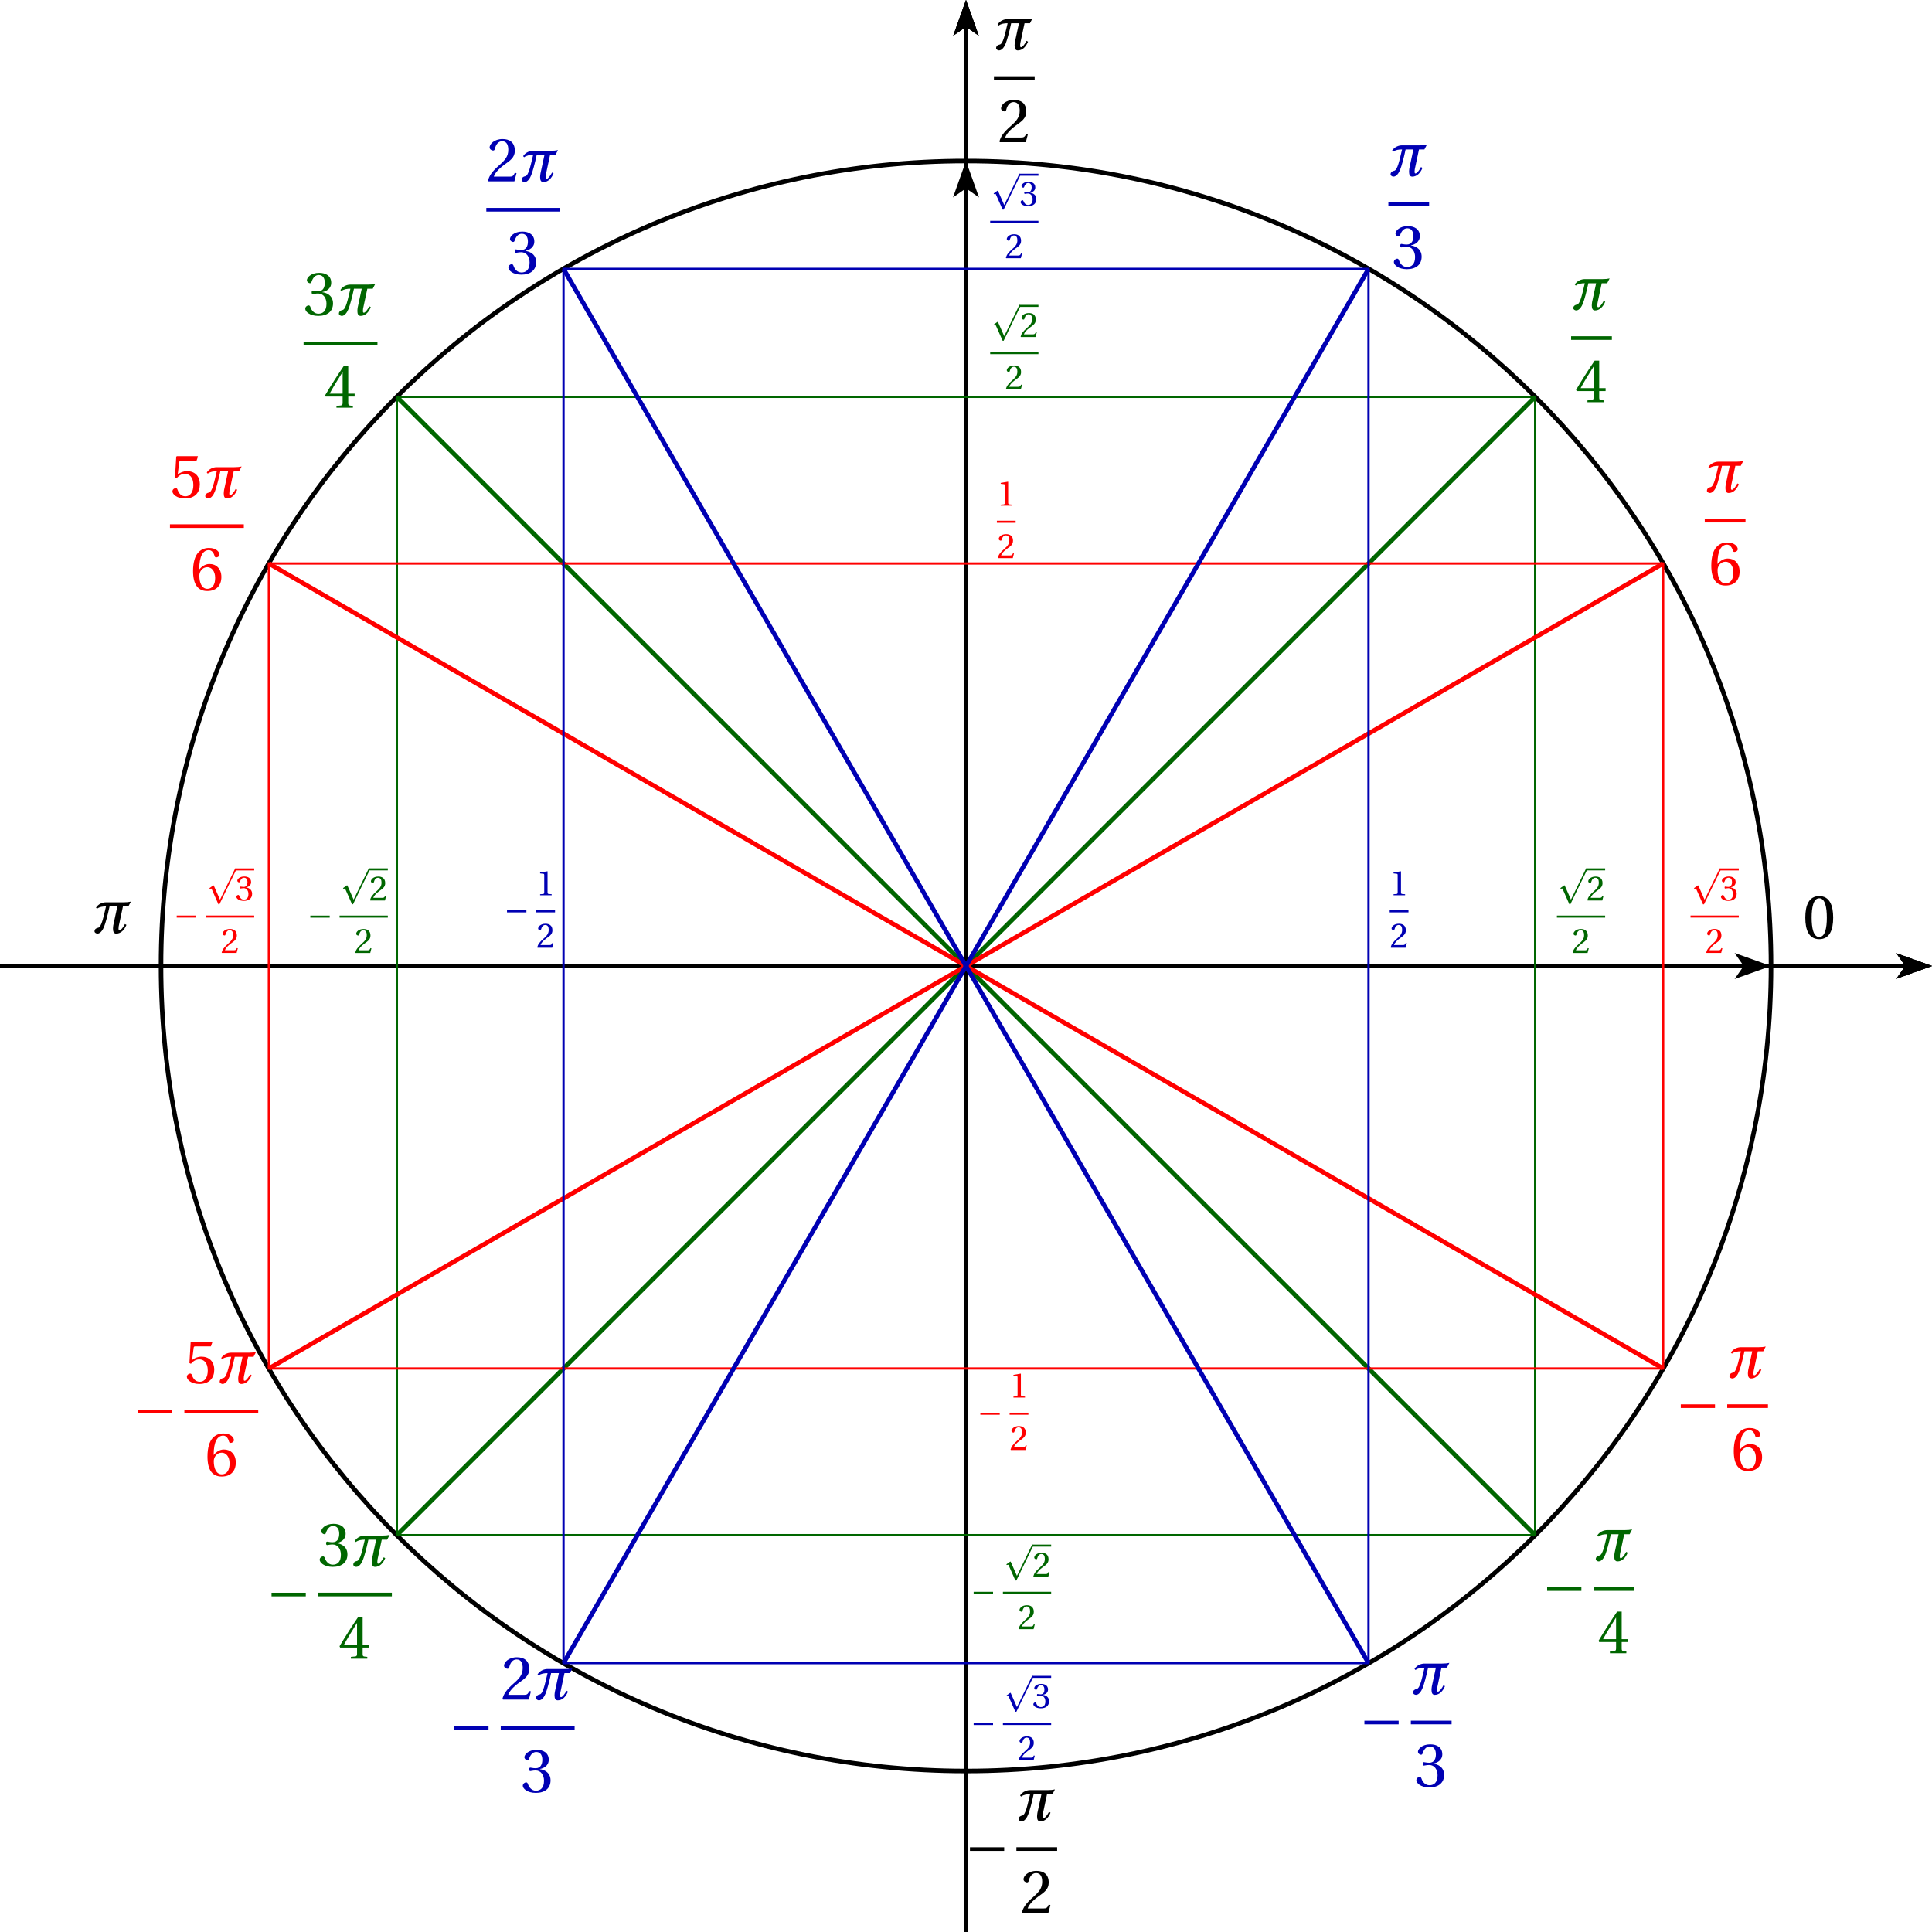 <?xml version='1.0' encoding='UTF-8'?>
<!-- This file was generated by dvisvgm 2.2 -->
<svg height='340.156pt' version='1.1' viewBox='30.598 21.555 340.156 340.156' width='340.156pt' xmlns='http://www.w3.org/2000/svg' xmlns:xlink='http://www.w3.org/1999/xlink'>
<defs>
<clipPath id='clip1'>
<path d='M30.598 361.711V21.554H370.754V361.711Z'/>
</clipPath>
<path d='M5.742 -1.556C5.457 -0.997 5.019 -0.427 4.778 -0.427C4.646 -0.427 4.613 -0.559 4.613 -0.756C4.613 -0.877 4.624 -1.019 4.646 -1.162L5.391 -4.657H6.344L6.783 -5.501C6.465 -5.424 6.016 -5.38 5.501 -5.38H2.389C1.83 -5.38 1.063 -5.106 0.647 -4.438L0.822 -4.241C1.26 -4.58 1.83 -4.657 2.411 -4.657C1.94 -2.728 1.622 -1.008 1.008 -0.899C0.734 -0.855 0.384 -0.679 0.384 -0.263C0.384 -0.011 0.723 0.131 0.888 0.131C1.468 0.131 1.874 -0.592 2.071 -1.085C2.323 -1.72 2.707 -3.09 3.035 -4.657H4.405L3.693 -1.348C3.66 -1.118 3.638 -0.909 3.638 -0.734C3.638 -0.175 3.813 0.131 4.208 0.131C5.008 0.131 5.621 -0.482 6.005 -1.403L5.742 -1.556Z' id='g12-188'/>
<path d='M1.645 -4.005C2.235 -4.005 2.403 -3.086 2.403 -2.074S2.235 -0.143 1.645 -0.143S0.888 -1.062 0.888 -2.074S1.056 -4.005 1.645 -4.005ZM1.645 -4.222C0.621 -4.222 0.255 -3.316 0.255 -2.074S0.621 0.075 1.645 0.075S3.036 -0.832 3.036 -2.074S2.67 -4.222 1.645 -4.222Z' id='g3-48'/>
<path d='M2.713 0V-0.18L2.192 -0.224C2.062 -0.236 1.987 -0.286 1.987 -0.528V-4.185L1.956 -4.222L0.677 -4.005V-3.85L1.254 -3.781C1.36 -3.769 1.403 -3.719 1.403 -3.539V-0.528C1.403 -0.41 1.385 -0.335 1.347 -0.292C1.316 -0.248 1.267 -0.23 1.198 -0.224L0.677 -0.18V0H2.713Z' id='g3-49'/>
<path d='M3.012 -0.82L2.838 -0.851C2.707 -0.515 2.583 -0.472 2.335 -0.472H0.745C0.844 -0.795 1.211 -1.236 1.788 -1.652C2.384 -2.086 2.844 -2.366 2.844 -3.061C2.844 -3.924 2.273 -4.222 1.621 -4.222C0.77 -4.222 0.329 -3.707 0.329 -3.384C0.329 -3.173 0.565 -3.074 0.671 -3.074C0.782 -3.074 0.826 -3.136 0.851 -3.241C0.95 -3.664 1.192 -4.005 1.577 -4.005C2.055 -4.005 2.192 -3.601 2.192 -3.148C2.192 -2.484 1.857 -2.111 1.316 -1.633C0.553 -0.969 0.286 -0.546 0.168 -0.062L0.23 0H2.8L3.012 -0.82Z' id='g3-50'/>
<path d='M0.807 -2.273C0.807 -2.167 0.838 -2.099 0.919 -2.099C0.993 -2.099 1.161 -2.161 1.459 -2.161C1.987 -2.161 2.285 -1.683 2.285 -1.143C2.285 -0.404 1.919 -0.143 1.478 -0.143C1.068 -0.143 0.801 -0.453 0.683 -0.801C0.646 -0.919 0.584 -0.975 0.497 -0.975C0.385 -0.975 0.168 -0.857 0.168 -0.633C0.168 -0.366 0.596 0.075 1.472 0.075C2.372 0.075 2.937 -0.379 2.937 -1.174C2.937 -2.006 2.223 -2.254 1.881 -2.285V-2.31C2.217 -2.366 2.757 -2.614 2.757 -3.229C2.757 -3.918 2.217 -4.222 1.552 -4.222C0.733 -4.222 0.329 -3.75 0.329 -3.483C0.329 -3.291 0.546 -3.185 0.633 -3.185C0.714 -3.185 0.764 -3.229 0.789 -3.31C0.925 -3.732 1.161 -4.005 1.509 -4.005C1.999 -4.005 2.117 -3.57 2.117 -3.223C2.117 -2.85 1.987 -2.384 1.459 -2.384C1.161 -2.384 0.993 -2.446 0.919 -2.446C0.838 -2.446 0.807 -2.384 0.807 -2.273Z' id='g3-51'/>
<path d='M1.863 -1.111V-0.478C1.863 -0.267 1.794 -0.23 1.645 -0.217L1.248 -0.18V0H2.887V-0.18L2.608 -0.211C2.465 -0.23 2.422 -0.267 2.422 -0.478V-1.111H3.061V-1.403H2.422V-4.148H1.968C1.385 -3.291 0.689 -2.211 0.118 -1.242L0.174 -1.111H1.863ZM0.565 -1.403C0.938 -2.08 1.372 -2.794 1.85 -3.546H1.863V-1.403H0.565Z' id='g3-52'/>
<path d='M2.645 -3.676L2.794 -4.098L2.763 -4.148H0.689L0.627 -4.092L0.503 -2.012L0.652 -1.937C0.913 -2.235 1.167 -2.378 1.503 -2.378C1.9 -2.378 2.335 -2.086 2.335 -1.267C2.335 -0.627 2.074 -0.143 1.534 -0.143C1.099 -0.143 0.876 -0.459 0.751 -0.813C0.72 -0.907 0.664 -0.962 0.577 -0.962C0.453 -0.962 0.248 -0.838 0.248 -0.633C0.248 -0.348 0.683 0.075 1.49 0.075C2.515 0.075 2.98 -0.546 2.98 -1.335C2.98 -2.204 2.434 -2.651 1.695 -2.651C1.354 -2.651 0.987 -2.502 0.789 -2.322L0.776 -2.335L0.919 -3.496C0.938 -3.651 0.981 -3.676 1.099 -3.676H2.645Z' id='g3-53'/>
<path d='M1.689 0.075C2.608 0.075 3.098 -0.484 3.098 -1.329C3.098 -2.167 2.558 -2.633 1.912 -2.62C1.441 -2.633 1.068 -2.291 0.9 -2.086H0.888C0.894 -3.452 1.285 -4.005 1.844 -4.005C2.13 -4.005 2.329 -3.763 2.422 -3.409C2.44 -3.334 2.49 -3.279 2.583 -3.279C2.72 -3.279 2.912 -3.384 2.912 -3.558C2.912 -3.806 2.608 -4.222 1.863 -4.222C1.372 -4.222 1.025 -4.036 0.764 -3.738C0.484 -3.415 0.273 -2.819 0.273 -1.919C0.273 -0.577 0.758 0.075 1.689 0.075ZM1.701 -2.304C2.093 -2.304 2.478 -1.95 2.478 -1.236C2.478 -0.584 2.223 -0.143 1.701 -0.143C1.161 -0.143 0.9 -0.72 0.9 -1.465C0.9 -1.844 1.18 -2.304 1.701 -2.304Z' id='g3-54'/>
<use id='g8-161' transform='scale(1.765)' xlink:href='#g1-161'/>
<use id='g17-48' transform='scale(1.765)' xlink:href='#g3-48'/>
<use id='g17-50' transform='scale(1.765)' xlink:href='#g3-50'/>
<use id='g17-51' transform='scale(1.765)' xlink:href='#g3-51'/>
<use id='g17-52' transform='scale(1.765)' xlink:href='#g3-52'/>
<use id='g17-53' transform='scale(1.765)' xlink:href='#g3-53'/>
<use id='g17-54' transform='scale(1.765)' xlink:href='#g3-54'/>
<path d='M2.471 5.148L1.397 2.713C1.372 2.664 1.36 2.627 1.316 2.627C1.298 2.627 1.292 2.633 1.229 2.676L0.602 3.123L0.689 3.241C0.789 3.216 0.888 3.192 0.95 3.192C0.962 3.192 0.969 3.192 0.969 3.198L2.192 5.961H2.372C2.372 5.961 5.259 -0.012 5.278 -0.019C5.309 -0.087 5.297 -0.093 5.297 -0.124C5.297 -0.192 5.278 -0.36 5.203 -0.36H5.148L2.471 5.148Z' id='g1-112'/>
<path d='M3.943 -1.571V-1.931H0.528V-1.571H3.943Z' id='g1-161'/>
<use id='g5-49' xlink:href='#g3-49'/>
<use id='g5-50' xlink:href='#g3-50'/>
<use id='g5-51' xlink:href='#g3-51'/>
</defs>
<g id='page1'>
<path clip-path='url(#clip1)' d='M364.48 193.875L370.754 191.633L364.48 189.391L366.047 191.633'/>
<path clip-path='url(#clip1)' d='M30.598 191.633H366.047' fill='none' stroke='#000000' stroke-miterlimit='10' stroke-width='0.747'/>
<path clip-path='url(#clip1)' d='M200.676 193.625V191.633' fill='none' stroke='#000000' stroke-miterlimit='10' stroke-width='0.399'/>
<path clip-path='url(#clip1)' d='M200.676 193.625V191.633' fill='none' stroke='#000000' stroke-miterlimit='10' stroke-width='0.399'/>
<path clip-path='url(#clip1)' d='M202.918 27.832L200.676 21.555L198.434 27.832L200.676 26.262'/>
<path clip-path='url(#clip1)' d='M200.676 361.711V26.262' fill='none' stroke='#000000' stroke-miterlimit='10' stroke-width='0.747'/>
<path clip-path='url(#clip1)' d='M364.48 193.875L370.754 191.633L364.48 189.391L366.047 191.633'/>
<path clip-path='url(#clip1)' d='M30.598 191.633H366.047' fill='none' stroke='#000000' stroke-miterlimit='10' stroke-width='0.747'/>
<path clip-path='url(#clip1)' d='M202.918 27.832L200.676 21.555L198.434 27.832L200.676 26.262'/>
<path clip-path='url(#clip1)' d='M200.676 361.711V26.262' fill='none' stroke='#000000' stroke-miterlimit='10' stroke-width='0.747'/>
<path clip-path='url(#clip1)' d='M198.684 191.633H200.676' fill='none' stroke='#000000' stroke-miterlimit='10' stroke-width='0.399'/>
<path clip-path='url(#clip1)' d='M198.684 191.633H200.676' fill='none' stroke='#000000' stroke-miterlimit='10' stroke-width='0.399'/>
<path clip-path='url(#clip1)' d='M202.918 27.832L200.676 21.555L198.434 27.832L200.676 26.262'/>
<path clip-path='url(#clip1)' d='M200.676 361.711V26.262' fill='none' stroke='#000000' stroke-miterlimit='10' stroke-width='0.747'/>
<path clip-path='url(#clip1)' d='M364.48 193.875L370.754 191.633L364.48 189.391L366.047 191.633'/>
<path clip-path='url(#clip1)' d='M30.598 191.633H366.047' fill='none' stroke='#000000' stroke-miterlimit='10' stroke-width='0.747'/>
<path clip-path='url(#clip1)' d='M342.41 191.633V191.633C342.41 113.359 278.949 49.903 200.676 49.903C122.402 49.903 58.946 113.359 58.946 191.633C58.946 269.906 122.402 333.367 200.676 333.367C278.949 333.367 342.41 269.906 342.41 191.633Z' fill='none' stroke='#000000' stroke-miterlimit='10' stroke-width='0.797'/>
<path clip-path='url(#clip1)' d='M335.992 193.926L342.41 191.633L335.992 189.34L337.598 191.633'/>
<path clip-path='url(#clip1)' d='M200.676 191.633H337.598' fill='none' stroke='#000000' stroke-miterlimit='10' stroke-width='0.797'/>
<path clip-path='url(#clip1)' d='M202.969 56.316L200.676 49.902L198.387 56.316L200.676 54.711'/>
<path clip-path='url(#clip1)' d='M200.676 191.633V54.711' fill='none' stroke='#000000' stroke-miterlimit='10' stroke-width='0.797'/>
<path clip-path='url(#clip1)' d='M201.496 191.5C201.496 190.95 201.05 190.504 200.5 190.504C199.95 190.504 199.504 190.95 199.504 191.5S199.95 192.496 200.5 192.496C201.05 192.496 201.496 192.05 201.496 191.5Z' fill-rule='evenodd'/>
<path clip-path='url(#clip1)' d='M100.473 191.633V291.836H300.883V91.43H100.473Z' fill='none' stroke='#006600' stroke-miterlimit='10' stroke-width='0.399'/>
<path clip-path='url(#clip1)' d='M100.473 291.836L300.883 91.43' fill='none' stroke='#006600' stroke-miterlimit='10' stroke-width='0.797'/>
<path clip-path='url(#clip1)' d='M100.473 91.43L300.883 291.836' fill='none' stroke='#006600' stroke-miterlimit='10' stroke-width='0.797'/>
<path clip-path='url(#clip1)' d='M77.937 191.633V262.5H323.418V120.766H77.937Z' fill='none' stroke='#ff0000' stroke-miterlimit='10' stroke-width='0.399'/>
<path clip-path='url(#clip1)' d='M77.937 262.5L323.418 120.766' fill='none' stroke='#ff0000' stroke-miterlimit='10' stroke-width='0.797'/>
<path clip-path='url(#clip1)' d='M323.418 262.5L77.937 120.766' fill='none' stroke='#ff0000' stroke-miterlimit='10' stroke-width='0.797'/>
<g fill='#ff0000' transform='matrix(1 0 0 1 133.653 -77.953)'>
<use x='197.09' xlink:href='#g12-188' y='186.175'/>
</g>
<rect fill='#ff0000' height='0.638' transform='matrix(1 0 0 1 133.653 -77.953)' width='7.173' x='197.09' y='190.854'/>
<g fill='#ff0000' transform='matrix(1 0 0 1 133.653 -77.953)'>
<use x='197.76' xlink:href='#g17-54' y='202.47'/>
</g>
<g fill='#ff0000' transform='matrix(1 0 0 1 -133.653 -77.953)'>
<use x='194.173' xlink:href='#g17-53' y='187.138'/>
<use x='200.007' xlink:href='#g12-188' y='187.138'/>
</g>
<rect fill='#ff0000' height='0.638' transform='matrix(1 0 0 1 -133.653 -77.953)' width='13.007' x='194.173' y='191.816'/>
<g fill='#ff0000' transform='matrix(1 0 0 1 -133.653 -77.953)'>
<use x='197.76' xlink:href='#g17-54' y='203.433'/>
</g>
<g fill='#ff0000' transform='matrix(1 0 0 1 -135.071 77.953)'>
<use x='189.02' xlink:href='#g8-161' y='195.231'/>
<use x='198.13' xlink:href='#g17-53' y='187.138'/>
<use x='203.964' xlink:href='#g12-188' y='187.138'/>
</g>
<rect fill='#ff0000' height='0.638' transform='matrix(1 0 0 1 -135.071 77.953)' width='13.007' x='198.13' y='191.816'/>
<g fill='#ff0000' transform='matrix(1 0 0 1 -135.071 77.953)'>
<use x='201.717' xlink:href='#g17-54' y='203.433'/>
</g>
<g fill='#ff0000' transform='matrix(1 0 0 1 133.653 77.953)'>
<use x='191.937' xlink:href='#g8-161' y='194.269'/>
<use x='201.047' xlink:href='#g12-188' y='186.175'/>
</g>
<rect fill='#ff0000' height='0.638' transform='matrix(1 0 0 1 133.653 77.953)' width='7.173' x='201.047' y='190.854'/>
<g fill='#ff0000' transform='matrix(1 0 0 1 133.653 77.953)'>
<use x='201.717' xlink:href='#g17-54' y='202.47'/>
</g>
<g fill='#ff0000' transform='matrix(1 0 0 1 7.087 78.52)'>
<use x='195.586' xlink:href='#g1-161' y='193.689'/>
<use x='201.266' xlink:href='#g5-49' y='189.103'/>
</g>
<rect fill='#ff0000' height='0.361' transform='matrix(1 0 0 1 7.087 78.52)' width='3.306' x='201.266' y='191.754'/>
<g fill='#ff0000' transform='matrix(1 0 0 1 7.087 78.52)'>
<use x='201.266' xlink:href='#g5-50' y='198.336'/>
</g>
<g fill='#ff0000' transform='matrix(1 0 0 1 7.087 -78.52)'>
<use x='199.024' xlink:href='#g5-49' y='189.103'/>
</g>
<rect fill='#ff0000' height='0.361' transform='matrix(1 0 0 1 7.087 -78.52)' width='3.306' x='199.024' y='191.754'/>
<g fill='#ff0000' transform='matrix(1 0 0 1 7.087 -78.52)'>
<use x='199.024' xlink:href='#g5-50' y='198.336'/>
</g>
<g fill='#ff0000' transform='matrix(1 0 0 1 131.81 -9.922)'>
<use x='196.429' xlink:href='#g1-112' y='184.732'/>
</g>
<rect fill='#ff0000' height='0.359' transform='matrix(1 0 0 1 131.81 -9.922)' width='3.306' x='201.618' y='184.373'/>
<g fill='#ff0000' transform='matrix(1 0 0 1 131.81 -9.922)'>
<use x='201.618' xlink:href='#g5-51' y='190.018'/>
</g>
<rect fill='#ff0000' height='0.361' transform='matrix(1 0 0 1 131.81 -9.922)' width='8.495' x='196.429' y='192.669'/>
<g fill='#ff0000' transform='matrix(1 0 0 1 131.81 -9.922)'>
<use x='199.024' xlink:href='#g5-50' y='199.252'/>
</g>
<g fill='#ff0000' transform='matrix(1 0 0 1 -131.81 -9.922)'>
<use x='192.991' xlink:href='#g1-161' y='194.605'/>
<use x='198.671' xlink:href='#g1-112' y='184.732'/>
</g>
<rect fill='#ff0000' height='0.359' transform='matrix(1 0 0 1 -131.81 -9.922)' width='3.306' x='203.861' y='184.373'/>
<g fill='#ff0000' transform='matrix(1 0 0 1 -131.81 -9.922)'>
<use x='203.861' xlink:href='#g5-51' y='190.018'/>
</g>
<rect fill='#ff0000' height='0.361' transform='matrix(1 0 0 1 -131.81 -9.922)' width='8.495' x='198.671' y='192.669'/>
<g fill='#ff0000' transform='matrix(1 0 0 1 -131.81 -9.922)'>
<use x='201.266' xlink:href='#g5-50' y='199.252'/>
</g>
<g fill='#006600' transform='matrix(1 0 0 1 110.125 -110.125)'>
<use x='197.09' xlink:href='#g12-188' y='186.205'/>
</g>
<rect fill='#006600' height='0.638' transform='matrix(1 0 0 1 110.125 -110.125)' width='7.173' x='197.09' y='190.884'/>
<g fill='#006600' transform='matrix(1 0 0 1 110.125 -110.125)'>
<use x='197.76' xlink:href='#g17-52' y='202.5'/>
</g>
<g fill='#006600' transform='matrix(1 0 0 1 -110.125 -110.125)'>
<use x='194.173' xlink:href='#g17-51' y='187.168'/>
<use x='200.007' xlink:href='#g12-188' y='187.168'/>
</g>
<rect fill='#006600' height='0.638' transform='matrix(1 0 0 1 -110.125 -110.125)' width='13.007' x='194.173' y='191.846'/>
<g fill='#006600' transform='matrix(1 0 0 1 -110.125 -110.125)'>
<use x='197.76' xlink:href='#g17-52' y='203.463'/>
</g>
<g fill='#006600' transform='matrix(1 0 0 1 -111.544 110.125)'>
<use x='189.02' xlink:href='#g8-161' y='195.261'/>
<use x='198.13' xlink:href='#g17-51' y='187.168'/>
<use x='203.964' xlink:href='#g12-188' y='187.168'/>
</g>
<rect fill='#006600' height='0.638' transform='matrix(1 0 0 1 -111.544 110.125)' width='13.007' x='198.13' y='191.846'/>
<g fill='#006600' transform='matrix(1 0 0 1 -111.544 110.125)'>
<use x='201.717' xlink:href='#g17-52' y='203.463'/>
</g>
<g fill='#006600' transform='matrix(1 0 0 1 110.125 110.125)'>
<use x='191.937' xlink:href='#g8-161' y='194.299'/>
<use x='201.047' xlink:href='#g12-188' y='186.205'/>
</g>
<rect fill='#006600' height='0.638' transform='matrix(1 0 0 1 110.125 110.125)' width='7.173' x='201.047' y='190.884'/>
<g fill='#006600' transform='matrix(1 0 0 1 110.125 110.125)'>
<use x='201.717' xlink:href='#g17-52' y='202.5'/>
</g>
<g fill='#006600' transform='matrix(1 0 0 1 8.504 109.134)'>
<use x='192.991' xlink:href='#g1-161' y='194.613'/>
<use x='198.671' xlink:href='#g1-112' y='184.723'/>
</g>
<rect fill='#006600' height='0.359' transform='matrix(1 0 0 1 8.504 109.134)' width='3.306' x='203.861' y='184.364'/>
<g fill='#006600' transform='matrix(1 0 0 1 8.504 109.134)'>
<use x='203.861' xlink:href='#g5-50' y='190.027'/>
</g>
<rect fill='#006600' height='0.361' transform='matrix(1 0 0 1 8.504 109.134)' width='8.495' x='198.671' y='192.678'/>
<g fill='#006600' transform='matrix(1 0 0 1 8.504 109.134)'>
<use x='201.266' xlink:href='#g5-50' y='199.261'/>
</g>
<g fill='#006600' transform='matrix(1 0 0 1 8.504 -109.134)'>
<use x='196.429' xlink:href='#g1-112' y='184.723'/>
</g>
<rect fill='#006600' height='0.359' transform='matrix(1 0 0 1 8.504 -109.134)' width='3.306' x='201.618' y='184.364'/>
<g fill='#006600' transform='matrix(1 0 0 1 8.504 -109.134)'>
<use x='201.618' xlink:href='#g5-50' y='190.027'/>
</g>
<rect fill='#006600' height='0.361' transform='matrix(1 0 0 1 8.504 -109.134)' width='8.495' x='196.429' y='192.678'/>
<g fill='#006600' transform='matrix(1 0 0 1 8.504 -109.134)'>
<use x='199.024' xlink:href='#g5-50' y='199.261'/>
</g>
<g fill='#006600' transform='matrix(1 0 0 1 108.285 -9.922)'>
<use x='196.429' xlink:href='#g1-112' y='184.723'/>
</g>
<rect fill='#006600' height='0.359' transform='matrix(1 0 0 1 108.285 -9.922)' width='3.306' x='201.618' y='184.364'/>
<g fill='#006600' transform='matrix(1 0 0 1 108.285 -9.922)'>
<use x='201.618' xlink:href='#g5-50' y='190.027'/>
</g>
<rect fill='#006600' height='0.361' transform='matrix(1 0 0 1 108.285 -9.922)' width='8.495' x='196.429' y='192.678'/>
<g fill='#006600' transform='matrix(1 0 0 1 108.285 -9.922)'>
<use x='199.024' xlink:href='#g5-50' y='199.261'/>
</g>
<g fill='#006600' transform='matrix(1 0 0 1 -108.285 -9.922)'>
<use x='192.991' xlink:href='#g1-161' y='194.613'/>
<use x='198.671' xlink:href='#g1-112' y='184.723'/>
</g>
<rect fill='#006600' height='0.359' transform='matrix(1 0 0 1 -108.285 -9.922)' width='3.306' x='203.861' y='184.364'/>
<g fill='#006600' transform='matrix(1 0 0 1 -108.285 -9.922)'>
<use x='203.861' xlink:href='#g5-50' y='190.027'/>
</g>
<rect fill='#006600' height='0.361' transform='matrix(1 0 0 1 -108.285 -9.922)' width='8.495' x='198.671' y='192.678'/>
<g fill='#006600' transform='matrix(1 0 0 1 -108.285 -9.922)'>
<use x='201.266' xlink:href='#g5-50' y='199.261'/>
</g>
<path clip-path='url(#clip1)' d='M129.813 191.633V314.371H271.543V68.894H129.813Z' fill='none' stroke='#0000b3' stroke-miterlimit='10' stroke-width='0.399'/>
<path clip-path='url(#clip1)' d='M129.813 314.371L271.543 68.894' fill='none' stroke='#0000b3' stroke-miterlimit='10' stroke-width='0.797'/>
<path clip-path='url(#clip1)' d='M129.813 68.894L271.543 314.371' fill='none' stroke='#0000b3' stroke-miterlimit='10' stroke-width='0.797'/>
<g fill='#0000b3' transform='matrix(1 0 0 1 77.953 -133.653)'>
<use x='197.09' xlink:href='#g12-188' y='186.175'/>
</g>
<rect fill='#0000b3' height='0.638' transform='matrix(1 0 0 1 77.953 -133.653)' width='7.173' x='197.09' y='190.854'/>
<g fill='#0000b3' transform='matrix(1 0 0 1 77.953 -133.653)'>
<use x='197.76' xlink:href='#g17-51' y='202.47'/>
</g>
<g fill='#0000b3' transform='matrix(1 0 0 1 -77.953 -133.653)'>
<use x='194.173' xlink:href='#g17-50' y='187.138'/>
<use x='200.007' xlink:href='#g12-188' y='187.138'/>
</g>
<rect fill='#0000b3' height='0.638' transform='matrix(1 0 0 1 -77.953 -133.653)' width='13.007' x='194.173' y='191.816'/>
<g fill='#0000b3' transform='matrix(1 0 0 1 -77.953 -133.653)'>
<use x='197.76' xlink:href='#g17-51' y='203.433'/>
</g>
<g fill='#0000b3' transform='matrix(1 0 0 1 -79.37 133.653)'>
<use x='189.02' xlink:href='#g8-161' y='195.231'/>
<use x='198.13' xlink:href='#g17-50' y='187.138'/>
<use x='203.964' xlink:href='#g12-188' y='187.138'/>
</g>
<rect fill='#0000b3' height='0.638' transform='matrix(1 0 0 1 -79.37 133.653)' width='13.007' x='198.13' y='191.816'/>
<g fill='#0000b3' transform='matrix(1 0 0 1 -79.37 133.653)'>
<use x='201.717' xlink:href='#g17-51' y='203.433'/>
</g>
<g fill='#0000b3' transform='matrix(1 0 0 1 77.953 133.653)'>
<use x='191.937' xlink:href='#g8-161' y='194.269'/>
<use x='201.047' xlink:href='#g12-188' y='186.175'/>
</g>
<rect fill='#0000b3' height='0.638' transform='matrix(1 0 0 1 77.953 133.653)' width='7.173' x='201.047' y='190.854'/>
<g fill='#0000b3' transform='matrix(1 0 0 1 77.953 133.653)'>
<use x='201.717' xlink:href='#g17-51' y='202.47'/>
</g>
<g fill='#0000b3' transform='matrix(1 0 0 1 8.504 132.236)'>
<use x='192.991' xlink:href='#g1-161' y='194.605'/>
<use x='198.671' xlink:href='#g1-112' y='184.732'/>
</g>
<rect fill='#0000b3' height='0.359' transform='matrix(1 0 0 1 8.504 132.236)' width='3.306' x='203.861' y='184.373'/>
<g fill='#0000b3' transform='matrix(1 0 0 1 8.504 132.236)'>
<use x='203.861' xlink:href='#g5-51' y='190.018'/>
</g>
<rect fill='#0000b3' height='0.361' transform='matrix(1 0 0 1 8.504 132.236)' width='8.495' x='198.671' y='192.669'/>
<g fill='#0000b3' transform='matrix(1 0 0 1 8.504 132.236)'>
<use x='201.266' xlink:href='#g5-50' y='199.252'/>
</g>
<g fill='#0000b3' transform='matrix(1 0 0 1 8.504 -132.236)'>
<use x='196.429' xlink:href='#g1-112' y='184.732'/>
</g>
<rect fill='#0000b3' height='0.359' transform='matrix(1 0 0 1 8.504 -132.236)' width='3.306' x='201.618' y='184.373'/>
<g fill='#0000b3' transform='matrix(1 0 0 1 8.504 -132.236)'>
<use x='201.618' xlink:href='#g5-51' y='190.018'/>
</g>
<rect fill='#0000b3' height='0.361' transform='matrix(1 0 0 1 8.504 -132.236)' width='8.495' x='196.429' y='192.669'/>
<g fill='#0000b3' transform='matrix(1 0 0 1 8.504 -132.236)'>
<use x='199.024' xlink:href='#g5-50' y='199.252'/>
</g>
<g fill='#0000b3' transform='matrix(1 0 0 1 76.251 -9.922)'>
<use x='199.024' xlink:href='#g5-49' y='189.103'/>
</g>
<rect fill='#0000b3' height='0.361' transform='matrix(1 0 0 1 76.251 -9.922)' width='3.306' x='199.024' y='191.754'/>
<g fill='#0000b3' transform='matrix(1 0 0 1 76.251 -9.922)'>
<use x='199.024' xlink:href='#g5-50' y='198.336'/>
</g>
<g fill='#0000b3' transform='matrix(1 0 0 1 -76.251 -9.922)'>
<use x='195.586' xlink:href='#g1-161' y='193.689'/>
<use x='201.266' xlink:href='#g5-49' y='189.103'/>
</g>
<rect fill='#0000b3' height='0.361' transform='matrix(1 0 0 1 -76.251 -9.922)' width='3.306' x='201.266' y='191.754'/>
<g fill='#0000b3' transform='matrix(1 0 0 1 -76.251 -9.922)'>
<use x='201.266' xlink:href='#g5-50' y='198.336'/>
</g>
<g transform='matrix(1 0 0 1 150.236 -8.504)'>
<use x='197.76' xlink:href='#g17-48' y='195.285'/>
</g>
<g transform='matrix(1 0 0 1 8.504 -155.906)'>
<use x='197.09' xlink:href='#g12-188' y='186.205'/>
</g>
<rect height='0.638' transform='matrix(1 0 0 1 8.504 -155.906)' width='7.173' x='197.09' y='190.884'/>
<g transform='matrix(1 0 0 1 8.504 -155.906)'>
<use x='197.76' xlink:href='#g17-50' y='202.5'/>
</g>
<g transform='matrix(1 0 0 1 8.504 155.906)'>
<use x='191.937' xlink:href='#g8-161' y='194.299'/>
<use x='201.047' xlink:href='#g12-188' y='186.205'/>
</g>
<rect height='0.638' transform='matrix(1 0 0 1 8.504 155.906)' width='7.173' x='201.047' y='190.884'/>
<g transform='matrix(1 0 0 1 8.504 155.906)'>
<use x='201.717' xlink:href='#g17-50' y='202.5'/>
</g>
<g transform='matrix(1 0 0 1 -150.236 -8.504)'>
<use x='197.09' xlink:href='#g12-188' y='194.305'/>
</g>
</g>
</svg>